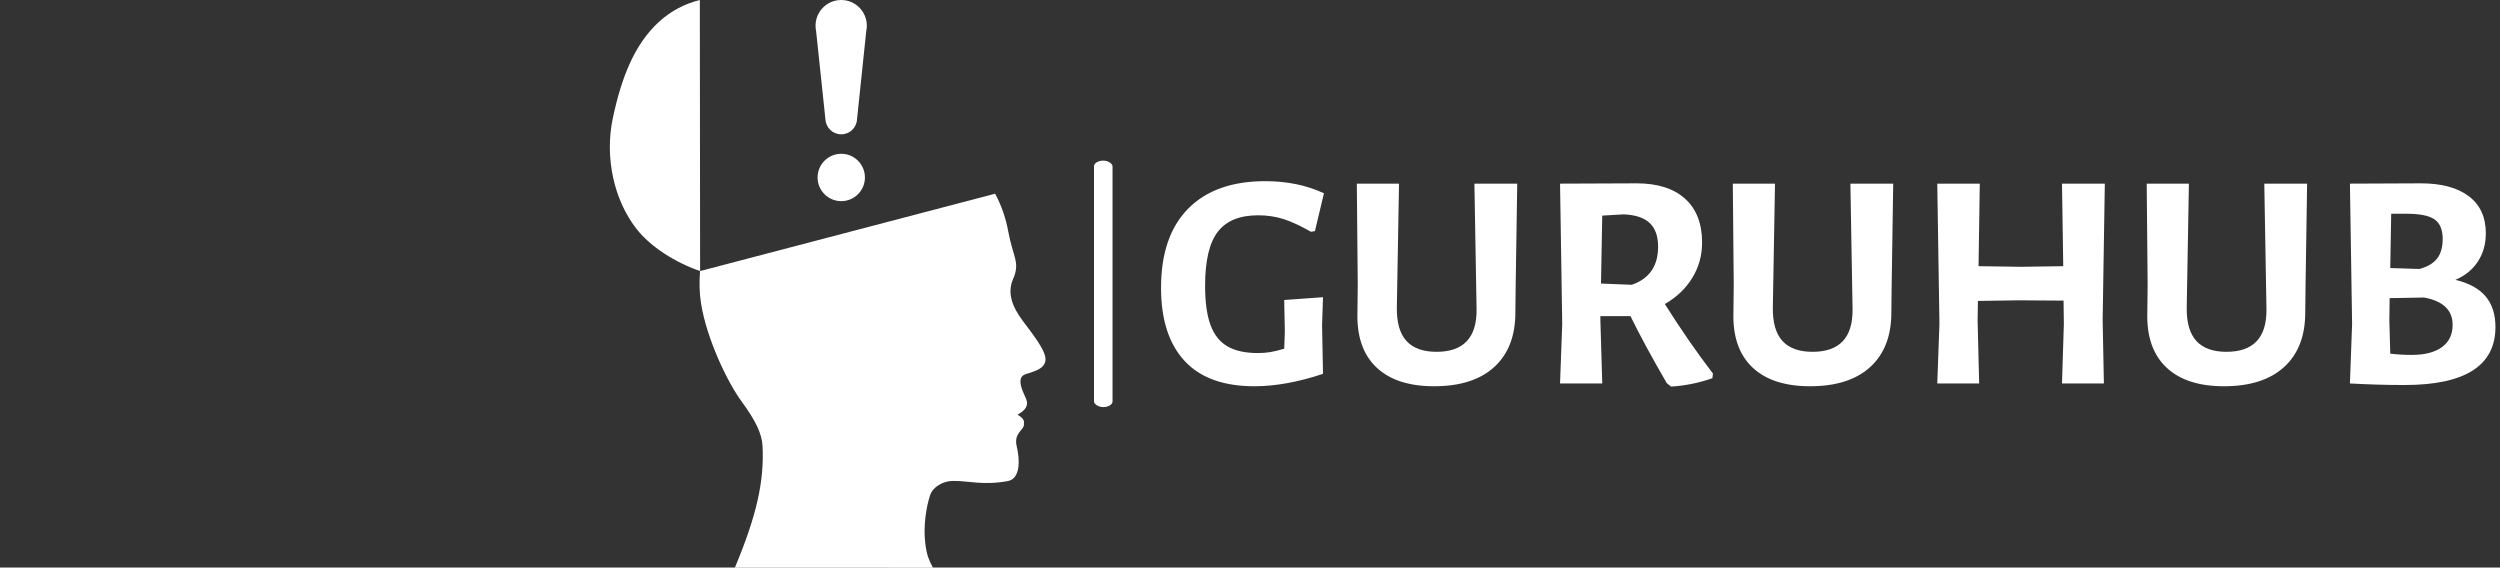 <svg xmlns="http://www.w3.org/2000/svg" version="1.1" xmlns:xlink="http://www.w3.org/1999/xlink" xmlns:svgjs="http://svgjs.dev/svgjs" width="1000" height="227" viewBox="0 0 1000 227"><rect x="0" y="0" width="1000" height="227" fill="#333333" stroke="none"/><g transform="matrix(1,0,0,1,-0.606,0.043)"><svg viewBox="0 0 396 90" data-background-color="#ffffff" preserveAspectRatio="xMidYMid meet" height="227" width="1000" xmlns="http://www.w3.org/2000/svg" xmlns:xlink="http://www.w3.org/1999/xlink"><g id="tight-bounds" transform="matrix(1,0,0,1,0.24,-0.017)"><svg viewBox="0 0 395.52 90.034" height="90.034" width="395.52"><g><svg viewBox="0 0 739.192 168.265" height="90.034" width="395.52"><g><rect width="5.49" height="73.053" x="323.81" y="47.606" fill="#ffffff" opacity="1" stroke-width="0" stroke="transparent" fill-opacity="1" class="rect-r$-0" data-fill-palette-color="primary" rx="1%" id="r$-0" data-palette-color="#ffffff"></rect></g><g transform="matrix(1,0,0,1,343.672,53.694)"><svg viewBox="0 0 395.52 60.878" height="60.878" width="395.52"><g id="textblocktransform"><svg viewBox="0 0 395.52 60.878" height="60.878" width="395.52" id="textblock"><g><svg viewBox="0 0 395.52 60.878" height="60.878" width="395.52"><g transform="matrix(1,0,0,1,0,0)"><svg width="395.52" viewBox="1.4 -32.6 215.04 33.1" height="60.878" data-palette-color="#ffffff"><path d="M18.2-32.6Q23.45-32.6 27.65-30.65L27.65-30.65 26.2-24.55 25.55-24.45Q23.1-25.85 21.18-26.48 19.25-27.1 17.05-27.1L17.05-27.1Q12.6-27.1 10.55-24.45 8.5-21.8 8.5-15.75L8.5-15.75Q8.5-11.75 9.38-9.4 10.25-7.05 12.1-5.98 13.95-4.9 17-4.9L17-4.9Q18.05-4.9 18.98-5.05 19.9-5.2 21.25-5.6L21.25-5.6 21.35-8.35 21.25-13.45 27.5-13.9 27.35-9.4 27.5-1.55Q21.5 0.45 16.45 0.45L16.45 0.45Q8.95 0.45 5.18-3.65 1.4-7.75 1.4-15.4L1.4-15.4Q1.4-23.75 5.78-28.18 10.15-32.6 18.2-32.6L18.2-32.6ZM58.8-32.2L58.55-15.85 58.5-11.6Q58.55-5.85 55.15-2.7 51.75 0.45 45.4 0.45L45.4 0.45Q39.3 0.45 36.1-2.6 32.9-5.65 33.05-11.35L33.05-11.35 33.1-16 32.95-32.2 39.75-32.2 39.4-12.25Q39.35-8.6 40.95-6.85 42.55-5.1 45.8-5.1L45.8-5.1Q52.3-5.1 52.25-11.9L52.25-11.9 51.9-32.2 58.8-32.2ZM82.59-12.8Q86.5-6.6 90.34-1.6L90.34-1.6 90.25-0.85Q87 0.3 83.59 0.5L83.59 0.5 82.9-0.05Q79.3-6.25 77.05-10.85L77.05-10.85 72.2-10.85 72.2-10.2 72.5 0 65.7 0 66.05-9.6 65.7-32.2 78.05-32.25Q83.09-32.25 85.84-29.78 88.59-27.3 88.59-22.7L88.59-22.7Q88.59-19.6 87.02-17.03 85.45-14.45 82.59-12.8L82.59-12.8ZM72.5-27.05L72.3-16.1 77.25-15.9Q81.5-17.35 81.5-22.05L81.5-22.05Q81.5-24.6 80.12-25.88 78.75-27.15 75.9-27.25L75.9-27.25 72.5-27.05ZM119.39-32.2L119.14-15.85 119.09-11.6Q119.14-5.85 115.74-2.7 112.34 0.45 105.99 0.45L105.99 0.45Q99.89 0.45 96.69-2.6 93.49-5.65 93.64-11.35L93.64-11.35 93.69-16 93.54-32.2 100.34-32.2 99.99-12.25Q99.94-8.6 101.54-6.85 103.14-5.1 106.39-5.1L106.39-5.1Q112.89-5.1 112.84-11.9L112.84-11.9 112.49-32.2 119.39-32.2ZM153.49-32.2L153.14-10.2 153.34 0 146.59 0 146.89-9.6 146.84-13.35 139.59-13.4 133.04-13.3 132.99-10.2 133.24 0 126.49 0 126.84-9.6 126.49-32.2 133.34-32.2 133.14-18.9 140.04-18.8 146.79-18.9 146.59-32.2 153.49-32.2ZM186.09-32.2L185.84-15.85 185.79-11.6Q185.84-5.85 182.44-2.7 179.04 0.45 172.69 0.45L172.69 0.45Q166.59 0.45 163.39-2.6 160.19-5.65 160.34-11.35L160.34-11.35 160.39-16 160.24-32.2 167.04-32.2 166.69-12.25Q166.64-8.6 168.24-6.85 169.84-5.1 173.09-5.1L173.09-5.1Q179.59-5.1 179.54-11.9L179.54-11.9 179.19-32.2 186.09-32.2ZM209.99-16.7Q213.29-15.9 214.86-14.03 216.44-12.15 216.44-9.1L216.44-9.1Q216.44 0.25 201.79 0.25L201.79 0.25Q197.49 0.25 192.99 0L192.99 0 193.34-9.6 192.99-32.2 204.44-32.25Q209.39-32.25 212.14-30.18 214.89-28.1 214.89-24.2L214.89-24.2Q214.89-21.6 213.61-19.65 212.34-17.7 209.99-16.7L209.99-16.7ZM207.94-23.3Q207.94-25.5 206.64-26.43 205.34-27.35 202.09-27.35L202.09-27.35 199.64-27.35 199.49-18.6 204.19-18.45Q206.09-18.95 207.01-20.1 207.94-21.25 207.94-23.3L207.94-23.3ZM202.94-4.6Q206.09-4.6 207.81-5.85 209.54-7.1 209.54-9.45L209.54-9.45Q209.54-13 204.94-13.85L204.94-13.85 199.39-13.75 199.34-10.2 199.49-4.8Q201.24-4.6 202.94-4.6L202.94-4.6Z" opacity="1" transform="matrix(1,0,0,1,0,0)" fill="#ffffff" class="wordmark-text-0" data-fill-palette-color="primary" id="text-0"></path></svg></g></svg></g></svg></g></svg></g><g><svg viewBox="0 0 309.438 168.265" height="168.265" width="309.438"><g><svg xmlns:dc="http://purl.org/dc/elements/1.1/" xmlns:cc="http://creativecommons.org/ns#" xmlns:rdf="http://www.w3.org/1999/02/22-rdf-syntax-ns#" xmlns:svg="http://www.w3.org/2000/svg" xmlns:sodipodi="http://sodipodi.sourceforge.net/DTD/sodipodi-0.dtd" xmlns:inkscape="http://www.inkscape.org/namespaces/inkscape" xmlns="http://www.w3.org/2000/svg" xmlns:xlink="http://www.w3.org/1999/xlink" version="1.1" x="0" y="0" viewBox="405.466 2.5 1543.648 839.4" enable-background="new 1206.1 0 841.9 841.9" xml:space="preserve" width="309.438" height="168.265" class="icon-icon-0" data-fill-palette-color="accent" id="icon-0"><path d="M1901.1 415.2c10.9-24.9 0.1-31.7-7.1-70.6-3.3-18-9.4-37.3-19.4-55.7l-436.3 114.4c-1.3 16.8-0.9 33 1.5 47.8 8.3 52.7 39.5 117.3 59.8 144.8 20.3 27.5 30.2 47.7 31.1 65.8 2.7 52.2-8.6 102.9-40.9 180.1 0 0 269 0 292.8 0.1-5.8-11.6-9.3-18.4-11.4-37.1-2.8-23.9 1.2-51.6 7.2-70 4.1-12.4 19-21 33.4-21.2 23.6-0.4 44.8 7 81.5 0.2 19-3.5 18-31.7 13.2-51.5-4.7-19.7 10.9-23.9 10.7-32-0.1-4.5 1.8-7.9-9.5-14.7 20.7-11.2 13.5-21.6 9.8-29.9-13.5-29.5 1.6-29.4 7.6-31.7 6-2.4 22.2-5.4 23.9-18.5 1.8-13.2-18.1-37.9-33.7-58.8C1899.7 455.7 1892.3 435.6 1901.1 415.2z" fill="#ffffff" data-fill-palette-color="accent"></path><path d="M1377 35.3c-35.1 32.6-54.5 80-67.6 141.7-12.4 58.3 1.7 121.6 35.2 164.2 20.8 26.5 57.3 49.5 93.8 62.1L1438 2.5C1417.1 7.7 1395.9 17.8 1377 35.3z" fill="#ffffff" data-fill-palette-color="accent"></path><circle cx="1647.1" cy="264.9" r="35" fill="#ffffff" data-fill-palette-color="accent"></circle><path d="M1623.7 179L1623.7 179c0.7 12.3 10.9 22.1 23.4 22.1 12.5 0 22.7-9.8 23.3-22.1h0l13.7-130.7c0.5-2.5 0.8-5.2 0.8-7.9 0-20.9-17-37.9-37.9-37.9-20.9 0-37.9 17-37.9 37.9 0 2.7 0.3 5.3 0.8 7.9L1623.7 179z" fill="#ffffff" data-fill-palette-color="accent"></path></svg></g></svg></g></svg></g><defs></defs></svg><rect width="395.52" height="90.034" fill="none" stroke="none" visibility="hidden"></rect></g></svg></g></svg>